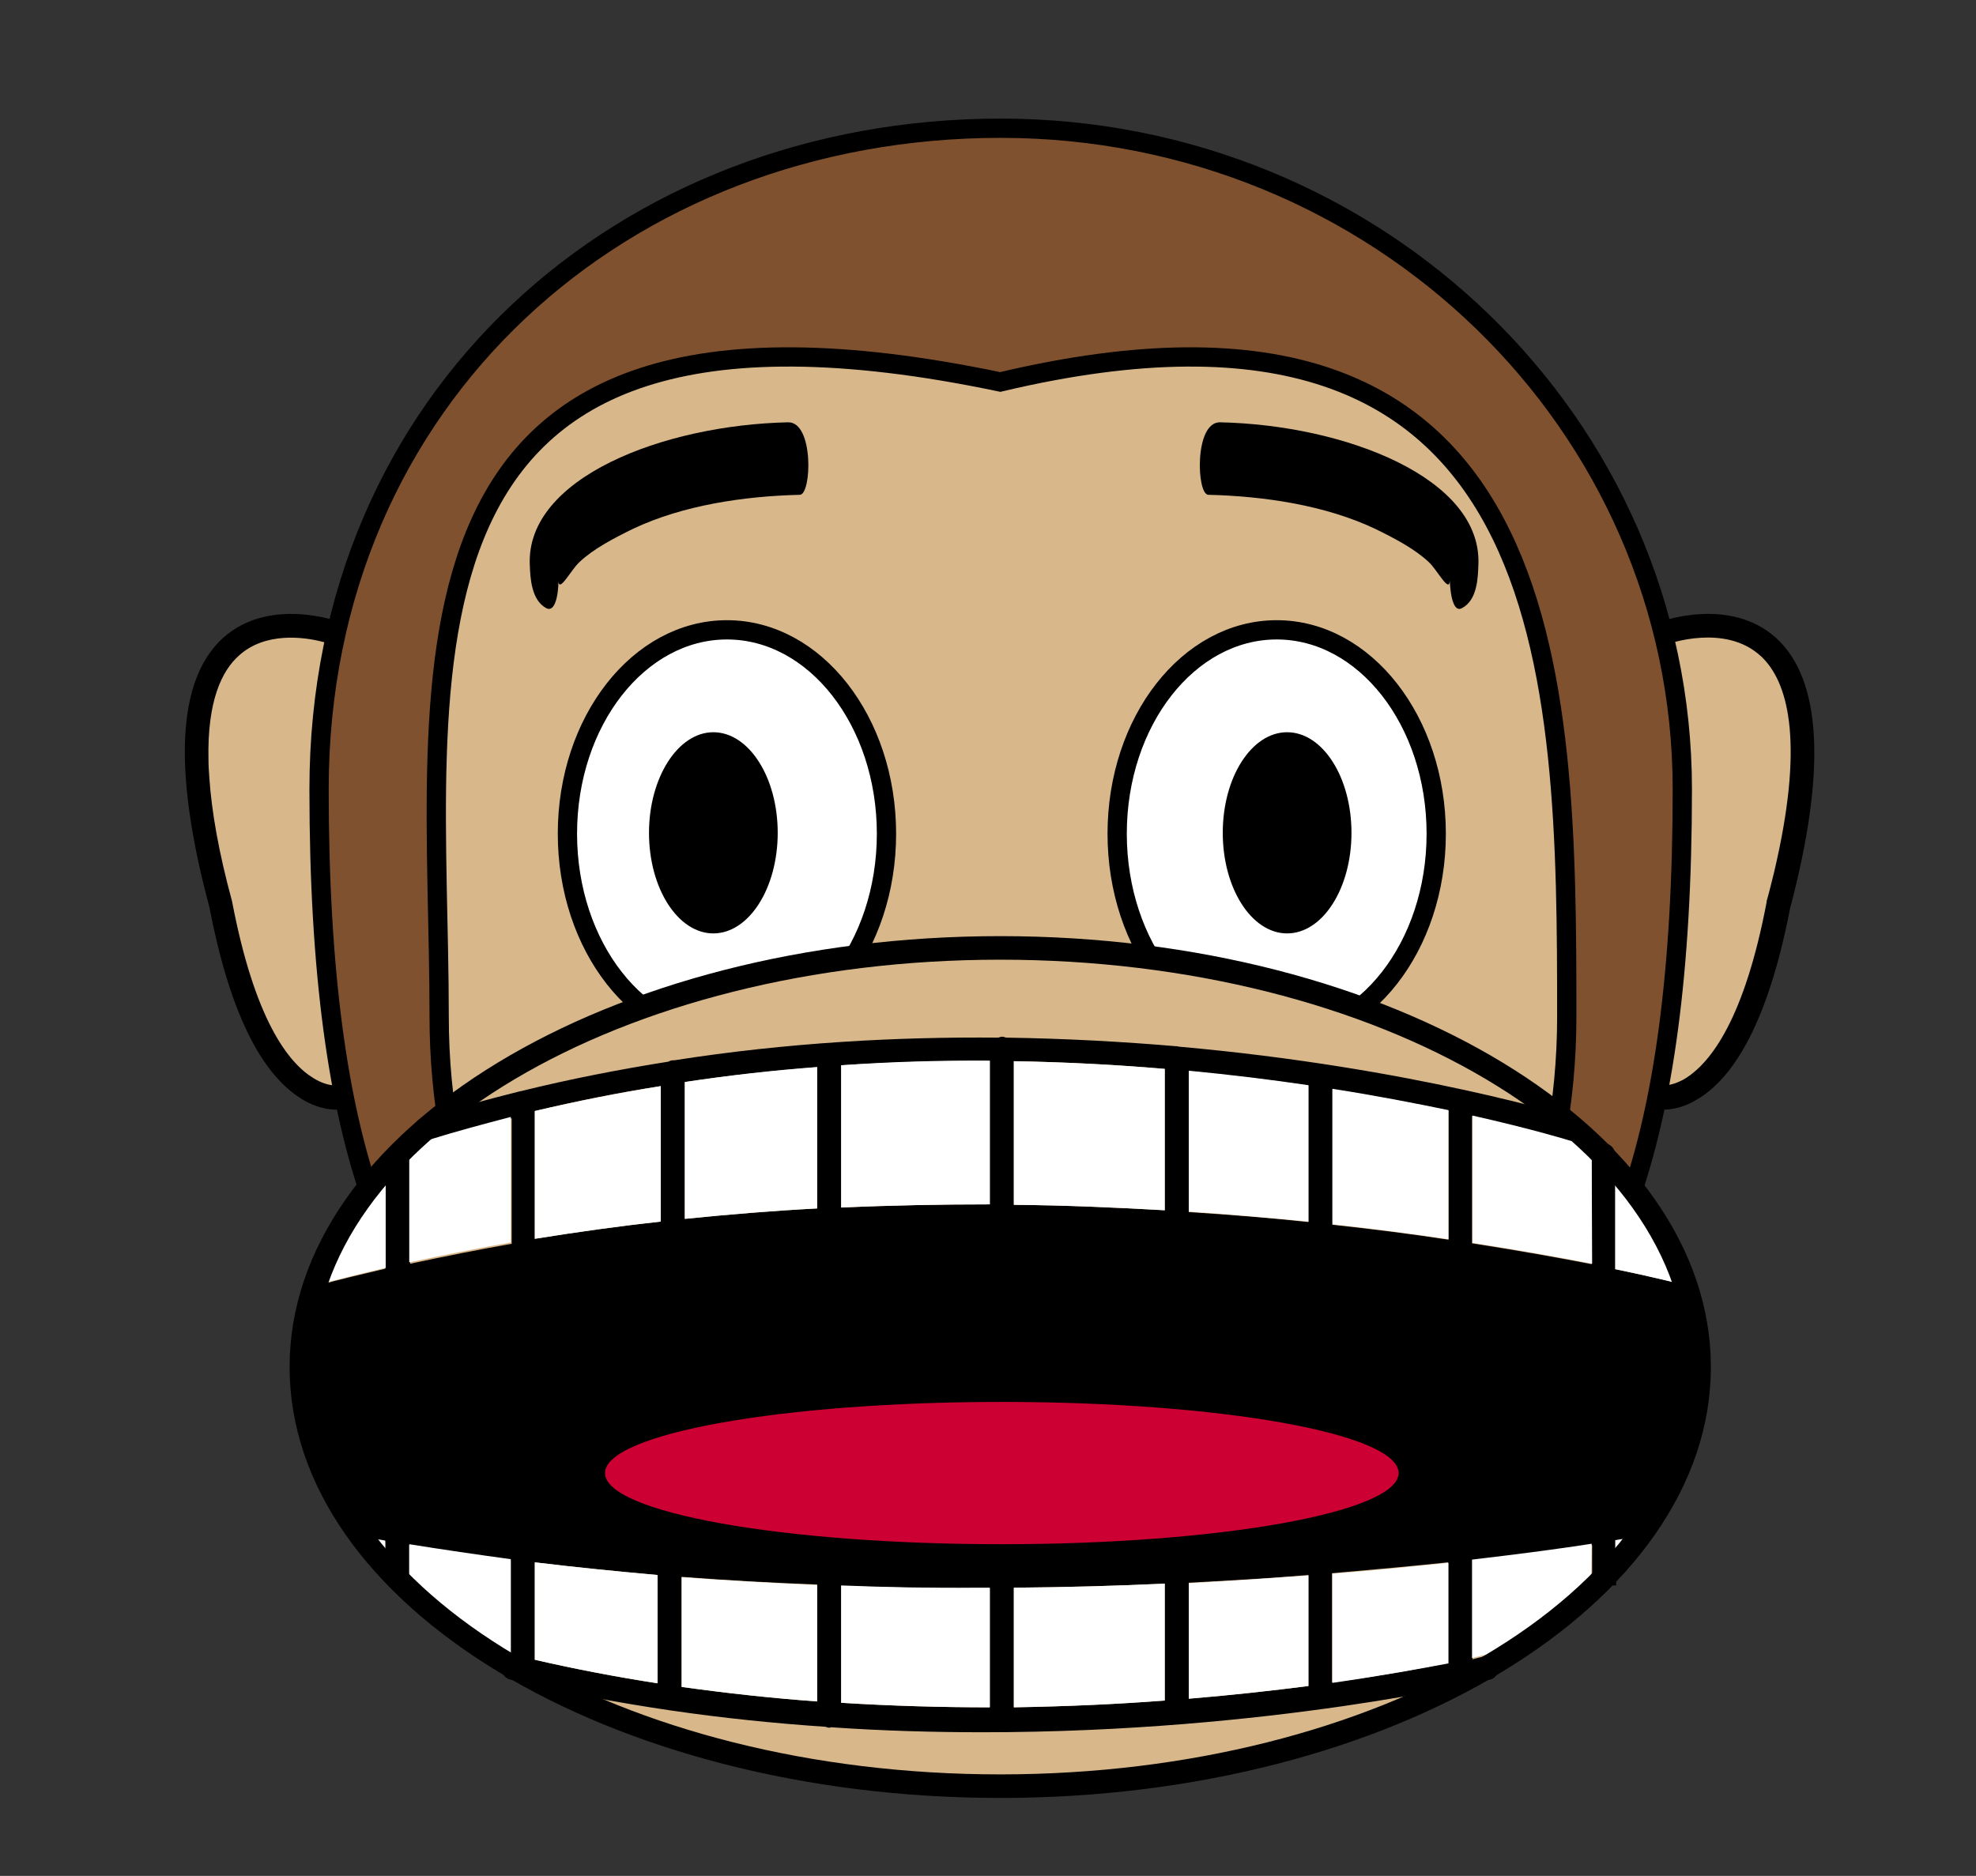 <?xml version="1.0" encoding="utf-8"?>
<!-- Generator: Adobe Illustrator 22.1.0, SVG Export Plug-In . SVG Version: 6.00 Build 0)  -->
<svg version="1.1" id="Layer_1" xmlns="http://www.w3.org/2000/svg" xmlns:xlink="http://www.w3.org/1999/xlink" x="0px" y="0px"
	 viewBox="0 0 436 414" style="enable-background:new 0 0 436 414;" xml:space="preserve">
<rect x="0" y="0" width="436" height="414" fill="#333333" stroke="none"/>
<style type="text/css">
	.st0{fill:#D8B78B;}
	.st1{fill:#7F512E;stroke:#000000;stroke-width:4.252;stroke-miterlimit:10;}
	.st2{fill:#D8B78B;stroke:#000000;stroke-width:4.252;stroke-miterlimit:10;}
	.st3{fill:#FFFFFF;stroke:#000000;stroke-width:4.252;stroke-miterlimit:10;}
	.st4{fill:#FFFFFF;}
	.st5{fill:#CC0033;}
</style>
<path class="st0" d="M346.3,206.3c1,7.3,2.5,32,10.8,36c27.1,13,36.6-48.2,39.6-62.9c3-14.7-1.2-49.2-23.4-40.9
	c-0.7,0.3-1.3,0.6-1.6,1c-9.7-4.2-20.9-3.1-24.4,8.8C342,165.9,343.8,188.5,346.3,206.3L346.3,206.3z"/>
<path class="st0" d="M93.5,148.3c-3.5-11.9-14.7-12.9-24.4-8.8c-0.4-0.4-0.9-0.7-1.6-1C45.2,130.3,41,164.8,44,179.4
	c3,14.7,12.5,75.9,39.6,62.9c8.4-4,9.8-28.7,10.8-36C96.9,188.5,98.7,165.9,93.5,148.3L93.5,148.3z"/>
<path class="st1" d="M371.2,174.2c0-80.6-67.3-145.9-150.4-145.9c-83.1,0-150.4,59.2-150.4,145.9c0,161.9,67.3,145.9,150.4,145.9
	C303.8,320.1,371.2,336.1,371.2,174.2L371.2,174.2z"/>
<path class="st2" d="M96.9,224.4c0,74.9,55.7,135.6,124.4,135.6c68.7,0,124.4-60.7,124.4-135.6c0-74.9-0.7-169.6-125-140.1
	C80,54.8,96.9,149.5,96.9,224.4L96.9,224.4z"/>
<ellipse class="st3" cx="160.4" cy="184" rx="35.2" ry="45"/>
<ellipse class="st3" cx="281.7" cy="184" rx="35.2" ry="45"/>
<path d="M143.2,183.8c0,12.3,6.4,22.2,14.2,22.2c7.8,0,14.2-9.9,14.2-22.2c0-12.3-6.4-22.2-14.2-22.2
	C149.6,161.6,143.2,171.6,143.2,183.8z"/>
<ellipse cx="284" cy="183.8" rx="14.2" ry="22.2"/>
<ellipse class="st0" cx="220.7" cy="301.6" rx="154.2" ry="92.5"/>
<path d="M374.9,301.6c0-4.7-0.6-9.3-1.7-13.8c0,0,0,0,0,0c0.2-0.3,0.4-0.6,0.5-1c0.4-1.4-0.5-2.9-1.9-3.2c-0.3-0.1-5.7-1.5-15.4-3.5
	v-25.2c0-1.5-1.2-2.6-2.6-2.6s-2.6,1.2-2.6,2.6V279c-7.2-1.4-16.1-3-26.4-4.6v-28.1c13.3,3,21.1,5.4,21.4,5.5
	c1.4,0.4,2.9-0.3,3.3-1.7c0.4-1.4-0.3-2.9-1.7-3.3c-0.7-0.2-35.9-11.2-87.6-15.8c-0.2,0-0.4-0.1-0.5-0.1c-0.1,0-0.1,0-0.2,0
	c-11.7-1-24.3-1.7-37.5-1.9c-0.3-0.1-0.6-0.2-0.9-0.2c-0.3,0-0.5,0.1-0.8,0.2c-22.4-0.2-46.6,1.1-71.5,5c-0.1,0-0.2,0-0.2,0
	c-0.4,0-0.8,0.1-1.1,0.3c-10.7,1.7-21.6,3.8-32.5,6.5c-0.2,0-0.4,0.1-0.5,0.1c-7.1,1.8-14.2,3.7-21.4,5.9c-1.4,0.4-2.2,1.9-1.7,3.3
	c0.4,1.1,1.4,1.9,2.5,1.9c0.3,0,0.5,0,0.8-0.1c6.1-1.9,12.2-3.6,18.2-5.1v27.7c-7.4,1.3-14.9,2.8-22.4,4.4v-23.8H85v24.9
	c-5.1,1.2-10.2,2.4-15.3,3.8c-1.4,0.4-2.2,1.8-1.9,3.2c0.1,0.3,0.3,0.5,0.5,0.7c0,0,0,0,0,0c-1.2,4.6-1.8,9.3-1.8,14.1
	c0,11.7,3.7,22.9,10.3,33.2h0c-0.2,0.3-0.3,0.6-0.4,1c-0.3,1.4,0.7,2.8,2.1,3.1c2.2,0.4,4.3,0.7,6.5,1.1v8.4h5.3v-7.5
	c7.5,1.2,15,2.4,22.4,3.3v21.2c-1,0.2-1.8,0.9-2,1.9c-0.3,1.4,0.5,2.9,2,3.2c23.6,5.7,47.1,8.9,69.5,10.4c0.2,0.1,0.5,0.2,0.8,0.2
	c0.1,0,0.3-0.1,0.4-0.1c11.5,0.8,22.7,1.1,33.5,1.1c63.5,0,111.1-11.5,111.8-11.6c1.4-0.3,2.3-1.8,1.9-3.2c-0.3-1.4-1.8-2.3-3.2-1.9
	c-0.1,0-1,0.2-2.5,0.6v-21.7c11-1.3,19.9-2.5,26.4-3.5v8.9h5.3v-9.7c3.9-0.6,6-1,6.2-1c1.4-0.3,2.4-1.6,2.1-3.1
	c0-0.3-0.2-0.5-0.3-0.7C371.2,324.7,374.9,313.4,374.9,301.6L374.9,301.6z M364,334.5c0,0-0.1-0.1-0.1-0.1
	C364,334.4,364,334.4,364,334.5z M372.1,288.5c-0.1,0-0.2,0.1-0.3,0.1C371.9,288.6,372,288.6,372.1,288.5z M294,240.4
	c9.7,1.5,18.3,3.2,25.6,4.7v28.5c-7.8-1.2-16.4-2.3-25.6-3.3V240.4z M262.3,236.4c9.4,0.9,18.2,2,26.4,3.2v30.1
	c-8.3-0.9-17.2-1.6-26.4-2.2V236.4L262.3,236.4z M223.7,234.2c11.7,0.2,22.8,0.8,33.3,1.7v31.2c-10.6-0.6-21.8-1.1-33.3-1.2V234.2z
	 M185.6,235.1c11.3-0.7,22.3-1,32.8-1v31.7c-10.6,0-21.6,0.2-32.8,0.7V235.1z M151.1,238.8c9.9-1.5,19.6-2.5,29.2-3.3v31.2
	c-9.6,0.5-19.3,1.3-29.2,2.3V238.8z M118,245.2c9.3-2.2,18.6-4.1,27.8-5.5v29.9c-9.2,1-18.5,2.3-27.8,3.8V245.2z M69.2,288.3
	c0.4,0.2,0.8,0.4,1.3,0.4C70,288.8,69.6,288.6,69.2,288.3z M77.9,333.9c0.1-0.1,0.2-0.1,0.3-0.1C78.1,333.9,78,333.9,77.9,333.9z
	 M145.1,371.5c-9-1.4-18-3.1-27.1-5.2v-21.5c9.1,1.1,18.1,2,27.1,2.8V371.5L145.1,371.5z M180.3,375.5c-9.8-0.7-19.8-1.8-29.9-3.2
	V348c10.1,0.8,20.1,1.3,29.9,1.7V375.5L180.3,375.5z M218.4,376.8c-10.5,0-21.5-0.3-32.8-1V350c10.2,0.4,20.3,0.5,30,0.5
	c1,0,1.9,0,2.8,0V376.8L218.4,376.8z M257,375.3c-10.4,0.8-21.5,1.3-33.3,1.5v-26.4c11.6-0.1,22.7-0.4,33.3-0.9V375.3L257,375.3z
	 M288.7,372.1c-7.9,1-16.7,2-26.4,2.8v-25.6c9.3-0.5,18.1-1,26.4-1.7V372.1z M319.5,367c-5.8,1.2-14.5,2.8-25.6,4.3v-24.1
	c9.3-0.8,17.9-1.6,25.6-2.4V367z M362.6,333.7c-0.3-0.1-0.6-0.1-0.9,0C362,333.6,362.3,333.6,362.6,333.7z M363.4,334
	c-0.1-0.1-0.3-0.1-0.4-0.2C363.2,333.9,363.3,333.9,363.4,334z"/>
<path class="st4" d="M223.7,265.9c11.6,0.1,22.7,0.6,33.3,1.2v-31.2c-10.5-0.9-21.7-1.5-33.3-1.7V265.9z M151.1,269
	c9.9-1,19.6-1.8,29.2-2.3v-31.2c-9.6,0.7-19.3,1.8-29.2,3.3V269z M85,345.6V340c-1.8-0.3-3.5-0.6-5.3-0.9
	C81.4,341.3,83.1,343.4,85,345.6L85,345.6z M69.8,283.6c5.1-1.3,10.2-2.6,15.3-3.8v-22.1c-7.2,8-12.5,16.8-15.6,26
	C69.6,283.7,69.7,283.6,69.8,283.6L69.8,283.6z M118,273.4c9.4-1.5,18.6-2.8,27.8-3.8v-29.9c-9.2,1.5-18.5,3.3-27.8,5.5V273.4z
	 M185.6,266.5c11.2-0.5,22.2-0.7,32.8-0.7v-31.7c-10.6-0.1-21.6,0.2-32.8,1V266.5z M351.2,254.9c0-0.7,0.3-1.4,0.8-1.9
	c-0.9-0.9-1.8-1.7-2.7-2.5c-0.6,1-1.8,1.6-3,1.2c-0.3-0.1-8.1-2.5-21.4-5.5v28.1c10.3,1.6,19.2,3.2,26.4,4.6L351.2,254.9z
	 M356.4,257.7v22.4c9.7,2,15.1,3.5,15.4,3.5c0.1,0,0.1,0.1,0.1,0.1C368.9,274.4,363.7,265.7,356.4,257.7z M294,270.2
	c9.2,1,17.7,2.1,25.6,3.3v-28.5c-7.3-1.5-15.9-3.2-25.6-4.7V270.2L294,270.2z M262.3,267.4c9.2,0.6,18.1,1.4,26.4,2.2v-30.1
	c-8.1-1.2-17-2.3-26.4-3.2V267.4L262.3,267.4z M93.7,251.8c-0.8,0-1.4-0.4-1.9-1c-1.4,1.3-2.8,2.6-4.1,4h2.6v23.8
	c7.5-1.6,15-3.1,22.4-4.4v-27.7c-6.1,1.6-12.1,3.2-18.2,5.1C94.3,251.8,94,251.8,93.7,251.8L93.7,251.8z M351.2,340.7
	c-6.4,1-15.3,2.2-26.4,3.5v21.7c1.5-0.3,2.4-0.6,2.5-0.6c1.2-0.3,2.4,0.3,2.9,1.3c8.5-5.1,16-10.9,22.3-17.1h-1.4L351.2,340.7
	L351.2,340.7z M262.3,374.9c9.7-0.8,18.5-1.8,26.4-2.8v-24.4c-8.3,0.6-17.1,1.2-26.4,1.7V374.9L262.3,374.9z M294,371.4
	c11.1-1.6,19.8-3.2,25.6-4.3v-22.2c-7.7,0.8-16.3,1.7-25.6,2.4V371.4z M356.4,345.5c1.9-2.1,3.7-4.3,5.3-6.5c-1,0.2-2.7,0.5-5.3,0.9
	V345.5L356.4,345.5z M90.3,348.3h-2.6c6.5,6.7,14.4,12.8,23.4,18.3c0.4-0.6,0.9-1.1,1.6-1.3v-21.2c-7.4-1-14.9-2.1-22.4-3.3
	L90.3,348.3L90.3,348.3z M118,366.3c9.1,2.1,18.1,3.8,27.1,5.2v-23.9c-8.9-0.8-18-1.7-27.1-2.8V366.3z M223.7,376.8
	c11.8-0.2,23-0.7,33.3-1.5v-25.8c-10.6,0.5-21.7,0.8-33.3,0.9V376.8L223.7,376.8z M150.4,372.3c10.1,1.4,20.1,2.5,29.9,3.2v-25.7
	c-9.8-0.4-19.8-1-29.9-1.7V372.3L150.4,372.3z M185.6,349.9v25.9c11.3,0.7,22.3,1,32.8,1v-26.4c-1,0-1.9,0-2.8,0
	C205.8,350.5,195.8,350.3,185.6,349.9z"/>
<path d="M220.7,396.8c-86.5,0-156.8-42.7-156.8-95.1s70.3-95.1,156.8-95.1c86.5,0,156.8,42.7,156.8,95.1S307.2,396.8,220.7,396.8z
	 M220.7,211.8c-83.6,0-151.5,40.3-151.5,89.9c0,49.6,68,89.9,151.5,89.9s151.5-40.3,151.5-89.9C372.3,252.1,304.3,211.8,220.7,211.8
	z"/>
<path d="M75.1,239.5c0,0-2.5,0.6-6-1.6c-5.4-3.3-12.9-12.7-17.9-39c-3-11-4.5-19.9-5-27.1c-0.1-1.4-0.2-2.8-0.2-4.1
	c-0.3-13.1,3-19.7,6.7-23c5.8-5.3,14.4-4.1,18.3-3.1c1.3,0.3,2.1,0.6,2.2,0.6l1.9-4.9c-0.6-0.2-15.7-5.7-25.9,3.5
	c-8.9,8.1-10.7,24.4-5.6,48.6c0.7,3.4,1.6,7,2.6,10.8c4.3,22.4,11.1,36.6,20.3,42.3c3.2,2,6,2.4,7.8,2.4c1.3,0,2.2-0.2,2.4-0.3
	L75.1,239.5L75.1,239.5z"/>
<path d="M391.9,140.8c-10.2-9.2-25.2-3.7-25.9-3.5l1.9,4.9c0.1-0.1,12.7-4.6,20.5,2.5c0.4,0.3,0.7,0.7,1.1,1.1
	c5,5.6,8.7,18.3,1.9,46.9c-0.5,2-1,4.1-1.6,6.2c0,0.1,0,0.1,0,0.2c-4.9,25.8-12.3,35.2-17.6,38.7c-3.6,2.3-6.2,1.7-6.2,1.7l-1.5,5.1
	c0.2,0.1,1,0.3,2.4,0.3c1.9,0,4.6-0.4,7.8-2.4c9.2-5.6,16-19.9,20.3-42.1C403,170.1,402,150,391.9,140.8z"/>
<path d="M123.2,128.1c0.1,3,2.8-2.4,4.7-4.1c3.1-2.9,7.5-5.2,11.8-7.3c11-5.2,24.4-7.2,36.8-7.5c2.6-0.1,3.1-16.1-2.6-16
	c-27.6,0.6-57.9,12.3-57,31.5c0.1,2.7,0.3,7.7,3.6,9.5C123.1,135.6,123.3,128.4,123.2,128.1L123.2,128.1z"/>
<path d="M319.9,128.1c-0.1,3-2.8-2.4-4.7-4.1c-3.1-2.9-7.5-5.2-11.8-7.3c-11-5.2-24.4-7.2-36.8-7.5c-2.6-0.1-3.1-16.1,2.6-16
	c27.6,0.6,57.9,12.3,57,31.5c-0.1,2.7-0.2,7.7-3.6,9.5C320.1,135.6,319.9,128.4,319.9,128.1L319.9,128.1z"/>
<path class="st5" d="M308.6,325.1c0,8.6-39.2,15.7-87.6,15.7c-48.3,0-87.5-7-87.5-15.7s39.2-15.7,87.5-15.7
	C269.4,309.4,308.6,316.4,308.6,325.1z"/>
</svg>
